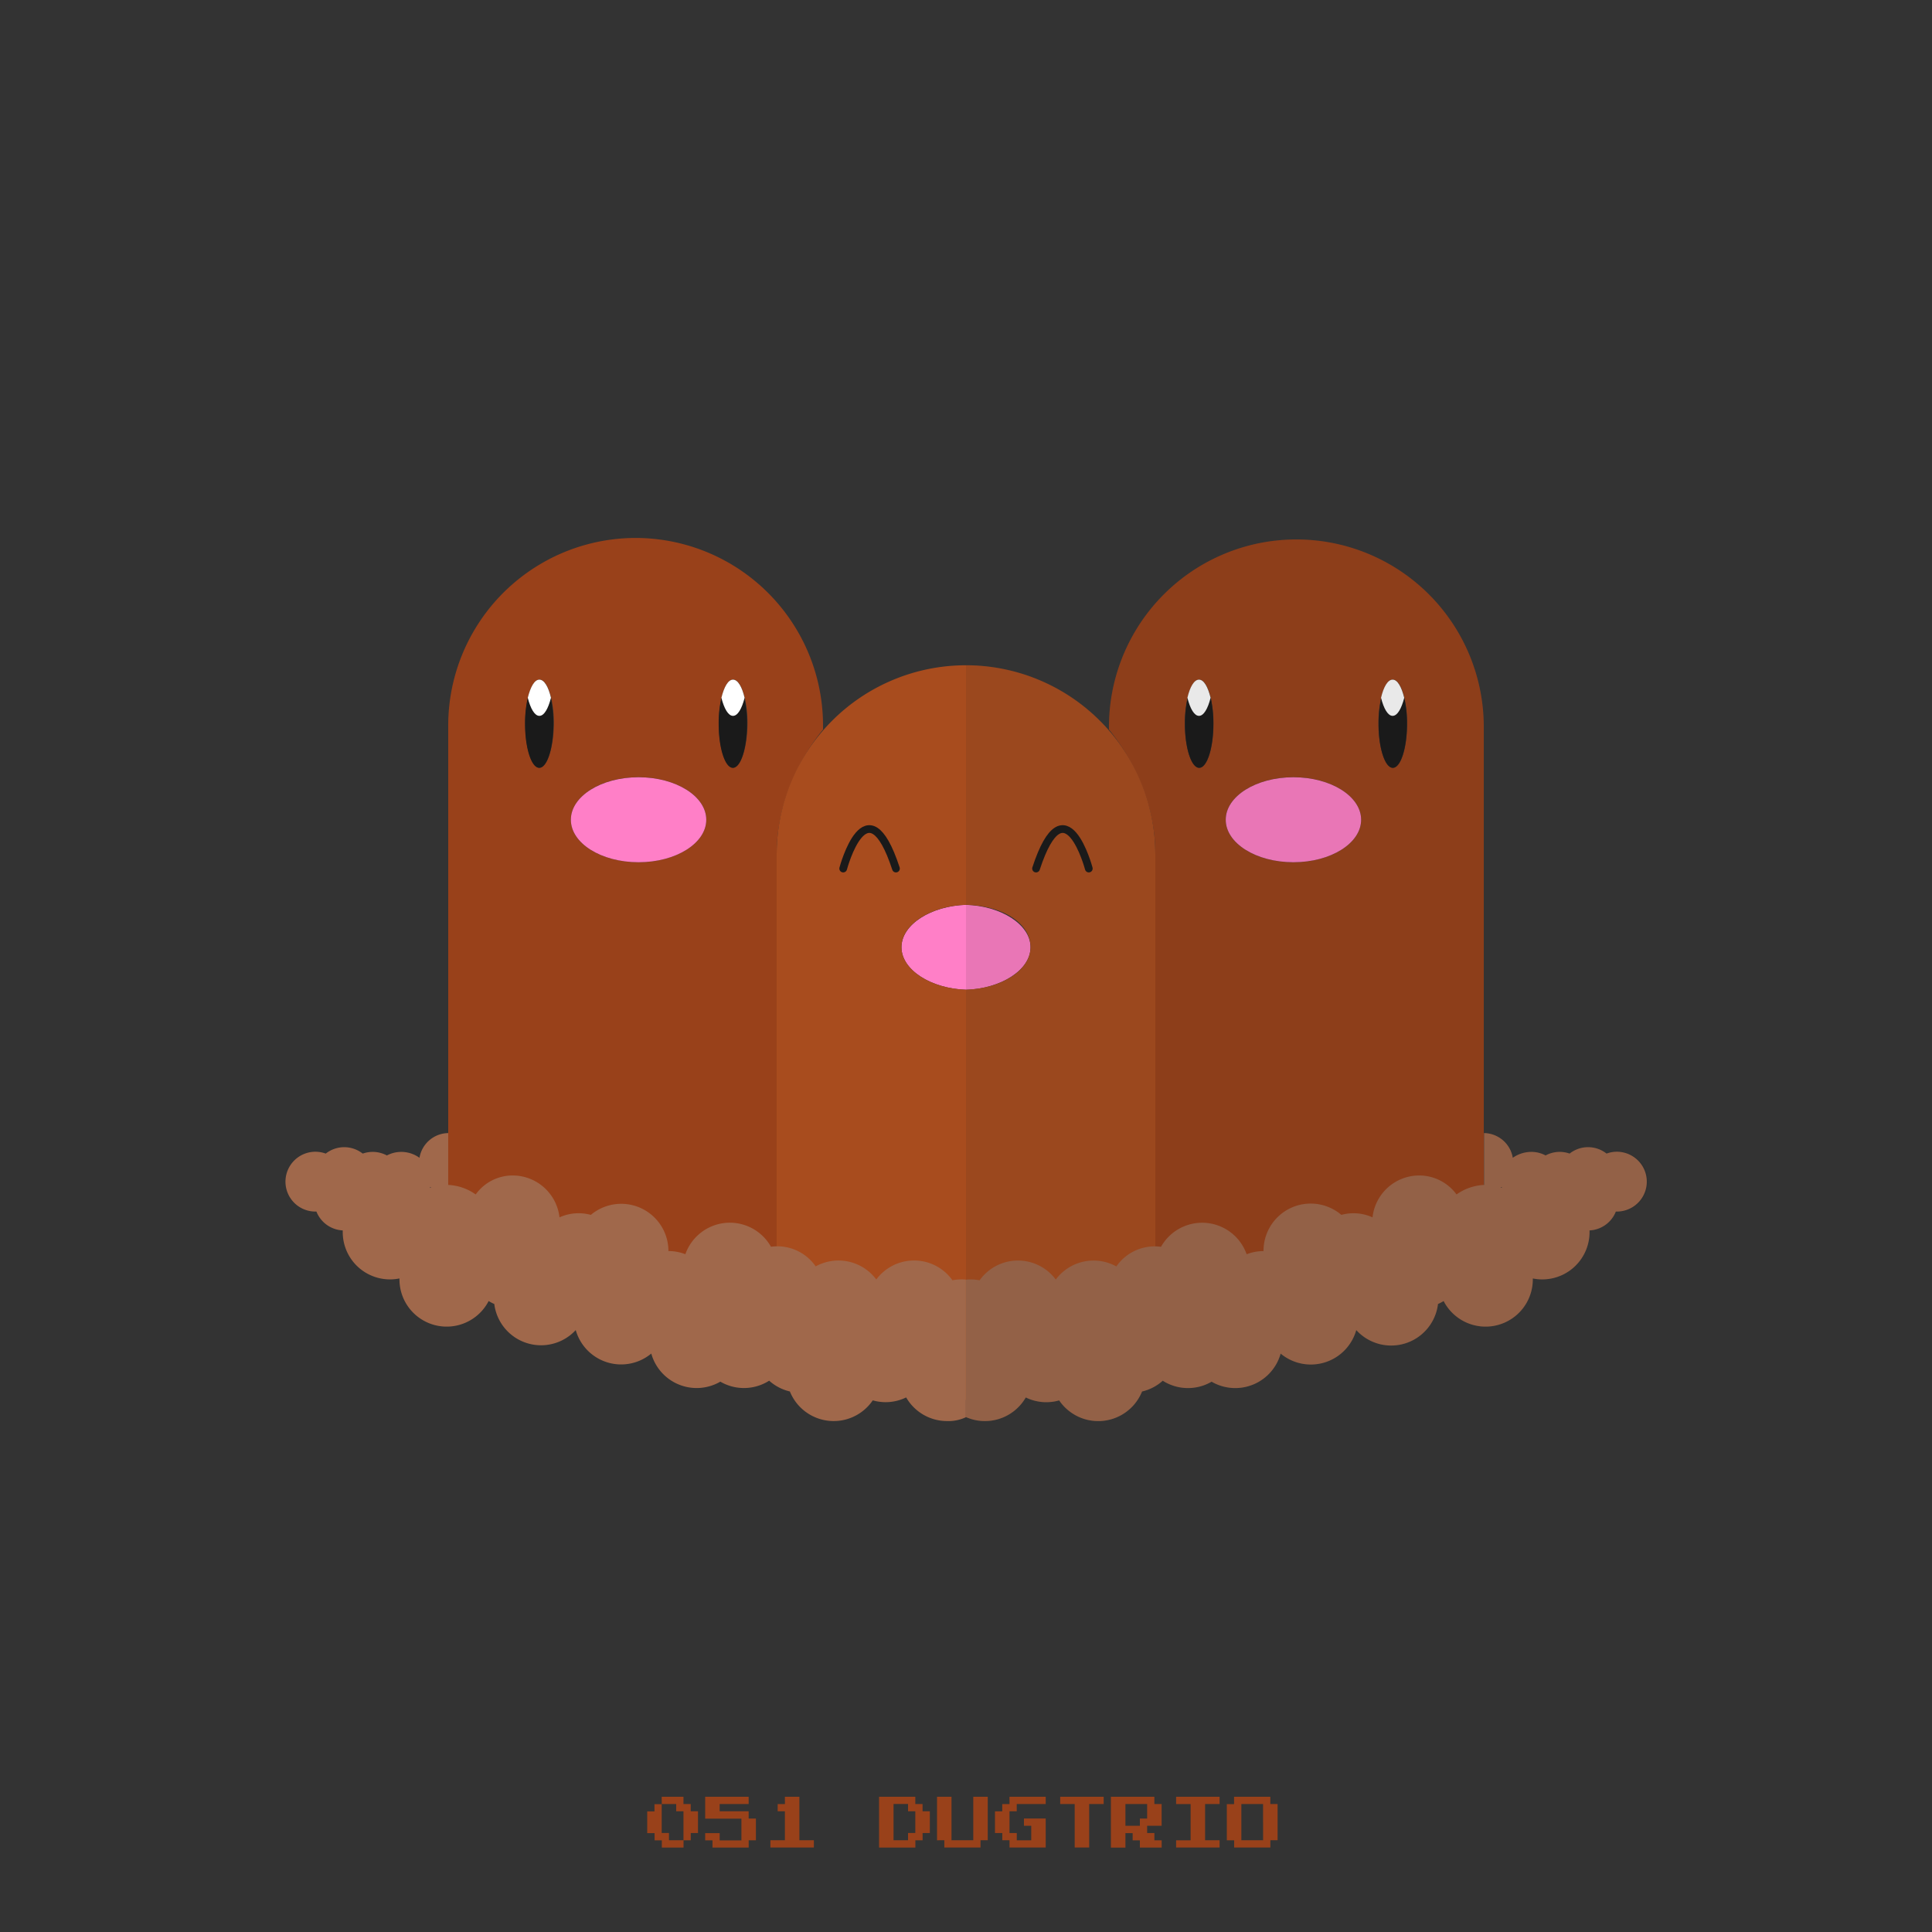 <?xml version="1.0" ?><svg id="pkft" viewBox="0 0 500 500" xmlns="http://www.w3.org/2000/svg"><rect x="0" y="0" width="500" height="500" fill="#333333" stroke="none"/><defs><style>.cls-1{fill:#99411a;}.cls-2{fill:#ff7fc7;}.cls-3{fill:#fff;}.cls-4{fill:#1a1a1a;}.cls-5{fill:#a84c1e;}.cls-6,.cls-7{fill:none;}.cls-6{stroke:#1a1a1a;stroke-linecap:round;stroke-linejoin:round;stroke-width:2px;}.cls-8{fill:#a0684b;}.cls-9{opacity:0.1;}.cls-10{fill:#1d1d1b;}</style></defs><title/><path class="cls-1" d="M164.5,139.22A48.56,48.56,0,0,0,116,188.11V323.78l85,9.63V221.11c0-12.39,5-23.7,12-32.32v-0.68A48.56,48.56,0,0,0,164.5,139.22ZM139.59,198.7c-2,0-3.67-5.11-3.67-11.41a30,30,0,0,1,.71-6.72c0.67-2.84,1.74-4.69,3-4.69s2.29,1.85,3,4.69a30,30,0,0,1,.71,6.72C143.26,193.6,141.62,198.7,139.59,198.7Zm25.67,24.44c-9.68,0-17.52-4.92-17.52-11s7.84-11,17.52-11,17.52,4.93,17.52,11S174.93,223.15,165.26,223.15ZM189.7,198.7c-2,0-3.67-5.11-3.67-11.41a30,30,0,0,1,.71-6.72c0.67-2.84,1.74-4.69,3-4.69s2.29,1.85,3,4.69a30,30,0,0,1,.71,6.72C193.37,193.6,191.73,198.7,189.7,198.7Z"/><path class="cls-2" d="M233.3,245.15c0,5.9,7.7,10.71,16.7,11V234.17C241,234.44,233.3,239.25,233.3,245.15Z"/><path class="cls-3" d="M225.15,218.26c1.22,0,2.29-1.85,3-4.68-0.67-2.84-1.74-4.69-3-4.69s-2.29,1.85-3,4.69C222.86,216.41,223.93,218.26,225.15,218.26Z"/><ellipse class="cls-2" cx="165.26" cy="212.15" rx="17.52" ry="11"/><path class="cls-4" d="M139.59,185.26c-1.22,0-2.29-1.85-3-4.68a30,30,0,0,0-.71,6.72c0,6.3,1.64,11.41,3.67,11.41s3.67-5.11,3.67-11.41a30,30,0,0,0-.71-6.72C141.88,183.41,140.81,185.26,139.59,185.26Z"/><path class="cls-3" d="M139.59,185.26c1.22,0,2.29-1.85,3-4.68-0.67-2.84-1.74-4.69-3-4.69s-2.29,1.85-3,4.69C137.3,183.41,138.38,185.26,139.59,185.26Z"/><path class="cls-4" d="M189.7,185.26c-1.22,0-2.29-1.85-3-4.68a30,30,0,0,0-.71,6.72c0,6.3,1.64,11.41,3.67,11.41s3.67-5.11,3.67-11.41a30,30,0,0,0-.71-6.72C192,183.41,190.92,185.26,189.7,185.26Z"/><path class="cls-3" d="M189.7,185.26c1.22,0,2.29-1.85,3-4.68-0.67-2.84-1.74-4.69-3-4.69s-2.29,1.85-3,4.69C187.41,183.41,188.49,185.26,189.7,185.26Z"/><path class="cls-5" d="M250,234.17v-62a49,49,0,0,0-49,48.89V356.78l49,5.5V256.12c-9-.27-16.7-5.07-16.7-11S241,234.44,250,234.17Z"/><path class="cls-6" d="M218.22,224.78s6.11-23,13.65,0"/><ellipse class="cls-7" cx="165.26" cy="212.15" rx="17.52" ry="11"/><path class="cls-7" d="M139.59,175.89c-1.22,0-2.29,1.85-3,4.69a30,30,0,0,0-.71,6.72c0,6.3,1.64,11.41,3.67,11.41s3.67-5.11,3.67-11.41a30,30,0,0,0-.71-6.72C141.88,177.74,140.81,175.89,139.59,175.89Z"/><path class="cls-7" d="M189.7,175.89c-1.22,0-2.29,1.85-3,4.69a30,30,0,0,0-.71,6.72c0,6.3,1.64,11.41,3.67,11.41s3.67-5.11,3.67-11.41a30,30,0,0,0-.71-6.72C192,177.74,190.92,175.89,189.7,175.89Z"/><path class="cls-7" d="M111.32,307.44l0.27-.1-0.23-.16C111.35,307.26,111.34,307.35,111.32,307.44Z"/><path class="cls-8" d="M248.78,331.11a12.27,12.27,0,0,0-2.29.22,12.19,12.19,0,0,0-19.71-.2,12.2,12.2,0,0,0-15.68-3.39,12.06,12.06,0,0,0-11.57-5.08,12.21,12.21,0,0,0-22.16,1.93,12.17,12.17,0,0,0-4.38-.82,12.22,12.22,0,0,0-20.08-9.36,12,12,0,0,0-8.11.64,12.22,12.22,0,0,0-12.14-10.84,11.77,11.77,0,0,0-9.55,4.91,13.35,13.35,0,0,0-7.11-2.46V293.24a7.66,7.66,0,0,0-7.44,6.4,8,8,0,0,0-4.71-1.53,7.92,7.92,0,0,0-3.72.92,7.8,7.8,0,0,0-6.26-.48,7.73,7.73,0,0,0-9.57,0,7.74,7.74,0,1,0-2.55,15h0.14a7.73,7.73,0,0,0,6.81,4.88c0,0.14,0,.28,0,0.43a12.23,12.23,0,0,0,14.68,12c0,0.08,0,.16,0,0.25a12.22,12.22,0,0,0,23.08,5.6,12.1,12.1,0,0,0,1.46.76A12.2,12.2,0,0,0,149,344.22a12.21,12.21,0,0,0,19.55,6.08,12.19,12.19,0,0,0,17.87,7.27,12.15,12.15,0,0,0,12.64-.25,12.17,12.17,0,0,0,5.36,2.79,12.22,12.22,0,0,0,21.45,2.3,12.07,12.07,0,0,0,8.64-.76,12.21,12.21,0,0,0,10.58,6.12,10.57,10.57,0,0,0,4.89-1V331.17A7.72,7.72,0,0,0,248.78,331.11ZM111.32,307.44c0-.09,0-0.18,0-0.26l0.23,0.16Z"/><path class="cls-1" d="M287,188.11v0.68c7,8.62,12,19.93,12,32.32V333.4l85-9.62V188.11A48.5,48.5,0,1,0,287,188.11Zm69.74-.81a30,30,0,0,1,.71-6.72c0.67-2.84,1.74-4.69,3-4.69s2.29,1.85,3,4.69a30,30,0,0,1,.71,6.72c0,6.3-1.64,11.41-3.67,11.41S356.74,193.6,356.74,187.3Zm-39.52,24.85c0-6.07,7.84-11,17.52-11s17.52,4.93,17.52,11-7.84,11-17.52,11S317.22,218.22,317.22,212.15ZM306.63,187.3a30,30,0,0,1,.71-6.72c0.67-2.84,1.74-4.69,3-4.69s2.29,1.85,3,4.69a30,30,0,0,1,.71,6.72c0,6.3-1.64,11.41-3.67,11.41S306.63,193.6,306.63,187.3Z"/><path class="cls-2" d="M266.7,245.15c0,5.9-7.7,10.71-16.7,11V234.17C259,234.44,266.7,239.25,266.7,245.15Z"/><path class="cls-3" d="M274.85,218.26c-1.22,0-2.29-1.85-3-4.68,0.67-2.84,1.74-4.69,3-4.69s2.29,1.85,3,4.69C277.14,216.41,276.07,218.26,274.85,218.26Z"/><ellipse class="cls-2" cx="334.74" cy="212.15" rx="17.52" ry="11"/><path class="cls-4" d="M360.41,185.26c1.22,0,2.29-1.85,3-4.68a30,30,0,0,1,.71,6.72c0,6.3-1.64,11.41-3.67,11.41s-3.67-5.11-3.67-11.41a30,30,0,0,1,.71-6.72C358.12,183.41,359.19,185.26,360.41,185.26Z"/><path class="cls-3" d="M360.41,185.26c-1.22,0-2.29-1.85-3-4.68,0.67-2.84,1.74-4.69,3-4.69s2.29,1.85,3,4.69C362.7,183.41,361.62,185.26,360.41,185.26Z"/><path class="cls-4" d="M310.3,185.26c1.22,0,2.29-1.85,3-4.68a30,30,0,0,1,.71,6.72c0,6.3-1.64,11.41-3.67,11.41s-3.67-5.11-3.67-11.41a30,30,0,0,1,.71-6.72C308,183.41,309.08,185.26,310.3,185.26Z"/><path class="cls-3" d="M310.3,185.26c-1.22,0-2.29-1.85-3-4.68,0.67-2.84,1.74-4.69,3-4.69s2.29,1.85,3,4.69C312.59,183.41,311.51,185.26,310.3,185.26Z"/><path class="cls-5" d="M250,234.17v-62a49,49,0,0,1,49,48.89V356.78l-49,5.5V256.12c9.29-.27,16.7-5.07,16.7-11S260,234.44,250,234.17Z"/><path class="cls-6" d="M281.78,224.78s-6.11-23-13.65,0"/><ellipse class="cls-7" cx="334.74" cy="212.15" rx="17.52" ry="11"/><path class="cls-7" d="M360.41,175.89c1.22,0,2.29,1.85,3,4.69a30,30,0,0,1,.71,6.72c0,6.3-1.64,11.41-3.67,11.41s-3.67-5.11-3.67-11.41a30,30,0,0,1,.71-6.72C358.12,177.74,359.19,175.89,360.41,175.89Z"/><path class="cls-7" d="M310.3,175.89c1.22,0,2.29,1.85,3,4.69a30,30,0,0,1,.71,6.72c0,6.3-1.64,11.41-3.67,11.41s-3.67-5.11-3.67-11.41a30,30,0,0,1,.71-6.72C308,177.74,309.08,175.89,310.3,175.89Z"/><path class="cls-7" d="M388.68,307.44l-0.27-.1,0.23-.16C388.65,307.26,388.66,307.35,388.68,307.44Z"/><path class="cls-8" d="M250,331.17v35.58a12.2,12.2,0,0,0,15.47-5.09,12.07,12.07,0,0,0,8.64.76,12.22,12.22,0,0,0,21.45-2.3,12.17,12.17,0,0,0,5.36-2.79,12.15,12.15,0,0,0,12.64.25,12.19,12.19,0,0,0,17.87-7.27A12.21,12.21,0,0,0,351,344.22a12.2,12.2,0,0,0,21.15-6.75,12.1,12.1,0,0,0,1.46-.76,12.22,12.22,0,0,0,23.08-5.6c0-.08,0-0.16,0-0.25a12.23,12.23,0,0,0,14.68-12c0-.14,0-0.28,0-0.43a7.73,7.73,0,0,0,6.81-4.88h0.14a7.74,7.74,0,1,0-2.55-15,7.71,7.71,0,0,0-9.56,0,7.7,7.7,0,0,0-6.22.48,7.7,7.7,0,0,0-3.67-.92,8.38,8.38,0,0,0-4.82,1.53,7.66,7.66,0,0,0-7.44-6.4v13.42a13.35,13.35,0,0,0-7.11,2.46,12,12,0,0,0-9.66-4.91,12.17,12.17,0,0,0-12.08,10.84,11.93,11.93,0,0,0-8.07-.64A12.21,12.21,0,0,0,327,323.78a12.16,12.16,0,0,0-4.37.82,12.21,12.21,0,0,0-22.16-1.93,12.06,12.06,0,0,0-11.56,5.08,12.2,12.2,0,0,0-15.68,3.39,12.19,12.19,0,0,0-19.71.2,12.27,12.27,0,0,0-2.29-.22C250.81,331.11,250.4,331.13,250,331.17Zm138.41-23.84,0.23-.16c0,0.09,0,.18,0,0.26Z"/><g class="cls-9"><path class="cls-10" d="M266.7,245.15c0-5.9-7.7-10.7-16.7-11v21.95C259,255.85,266.7,251.05,266.7,245.15Z"/><path class="cls-10" d="M418.26,298.11a7.72,7.72,0,0,0-2.55.44,7.71,7.71,0,0,0-9.56,0,7.7,7.7,0,0,0-6.22.48,7.7,7.7,0,0,0-3.67-.92,8.37,8.37,0,0,0-4.82,1.53,7.66,7.66,0,0,0-7.44-6.4V188.11a48.5,48.5,0,1,0-97,0v0.68a56.76,56.76,0,0,1,4.38,6.21,49.68,49.68,0,0,0-4.66-6.21A48.25,48.25,0,0,0,250,172.22v62c10,0.27,16.7,5.07,16.7,11s-7.41,10.71-16.7,11V366.75a12.2,12.2,0,0,0,15.47-5.09,12.07,12.07,0,0,0,8.64.76,12.22,12.22,0,0,0,21.45-2.3,12.17,12.17,0,0,0,5.36-2.79,12.15,12.15,0,0,0,12.64.25,12.19,12.19,0,0,0,17.87-7.27A12.21,12.21,0,0,0,351,344.22a12.2,12.2,0,0,0,21.15-6.75,12.1,12.1,0,0,0,1.46-.76,12.22,12.22,0,0,0,23.08-5.6c0-.08,0-0.16,0-0.25a12.23,12.23,0,0,0,14.68-12c0-.14,0-0.28,0-0.43a7.73,7.73,0,0,0,6.81-4.88h0.14A7.74,7.74,0,1,0,418.26,298.11Z"/></g><path class="cls-1" d="M171.25,465.94V465h5.63v1.88h1.88v1.88h1.88v5.63h-1.87v1.88h-1.87v1.88h-5.62v-1.87h-1.87v-1.87H167.5v-5.62h1.88v-1.87h1.88v-0.94Zm3.75,1.88v-0.94h-3.75v7.5h1.88v1.88h3.75v-7.5H175v-0.94Z"/><path class="cls-1" d="M182.5,467.81V465h11.25v1.88h-7.5v1.88h7.5v1.88h1.88v5.63h-1.87v1.88h-9.37v-1.87H182.5v-1.87h3.75v1.88h5.63v-5.62H182.5v-2.81Z"/><path class="cls-1" d="M203.13,465.94V465h3.75v11.25h3.75v1.88H199.38v-1.87h3.75v-7.5h-1.87v-1.87h1.88v-0.94Z"/><path class="cls-1" d="M227.5,471.56V465h9.38v1.88h1.88v1.88h1.88v5.63h-1.87v1.88h-1.87v1.88H227.5v-6.56Zm7.5-3.75v-0.94h-3.75v9.38H235v-1.87h1.88v-5.62H235v-0.94Z"/><path class="cls-1" d="M242.5,470.63V465h3.75v11.25h5.63V465h3.75v11.25h-1.87v1.88h-9.37v-1.87H242.5v-5.62Z"/><path class="cls-1" d="M261.25,465.94V465h9.38v1.88h-7.5v1.88h-1.87v5.63h1.88v1.88h3.75V472.5H265v-1.87h5.63v7.5h-9.37v-1.87h-1.87v-1.87H257.5v-5.62h1.88v-1.87h1.88v-0.94Z"/><path class="cls-1" d="M274.38,465.94V465h11.25v1.88h-3.75v11.25h-3.75V466.88h-3.75v-0.94Z"/><path class="cls-1" d="M287.5,471.56V465h11.25v1.88h1.88v5.63h-3.75v1.88h1.88v1.88h1.88v1.88H295v-1.87h-1.87v-1.87h-1.87v3.75H287.5v-6.56Zm9.38-2.81v-1.87h-5.62v5.63H295v-1.87h1.88v-1.87Z"/><path class="cls-1" d="M304.38,465.94V465h11.25v1.88h-3.75v9.38h3.75v1.88H304.38v-1.87h3.75v-9.37h-3.75v-0.94Z"/><path class="cls-1" d="M319.38,465.94V465h9.38v1.88h1.88v9.38h-1.87v1.88h-9.37v-1.87H317.5v-9.37h1.88v-0.94Zm7.5,5.63v-4.69h-5.62v9.38h5.63v-4.69Z"/></svg>